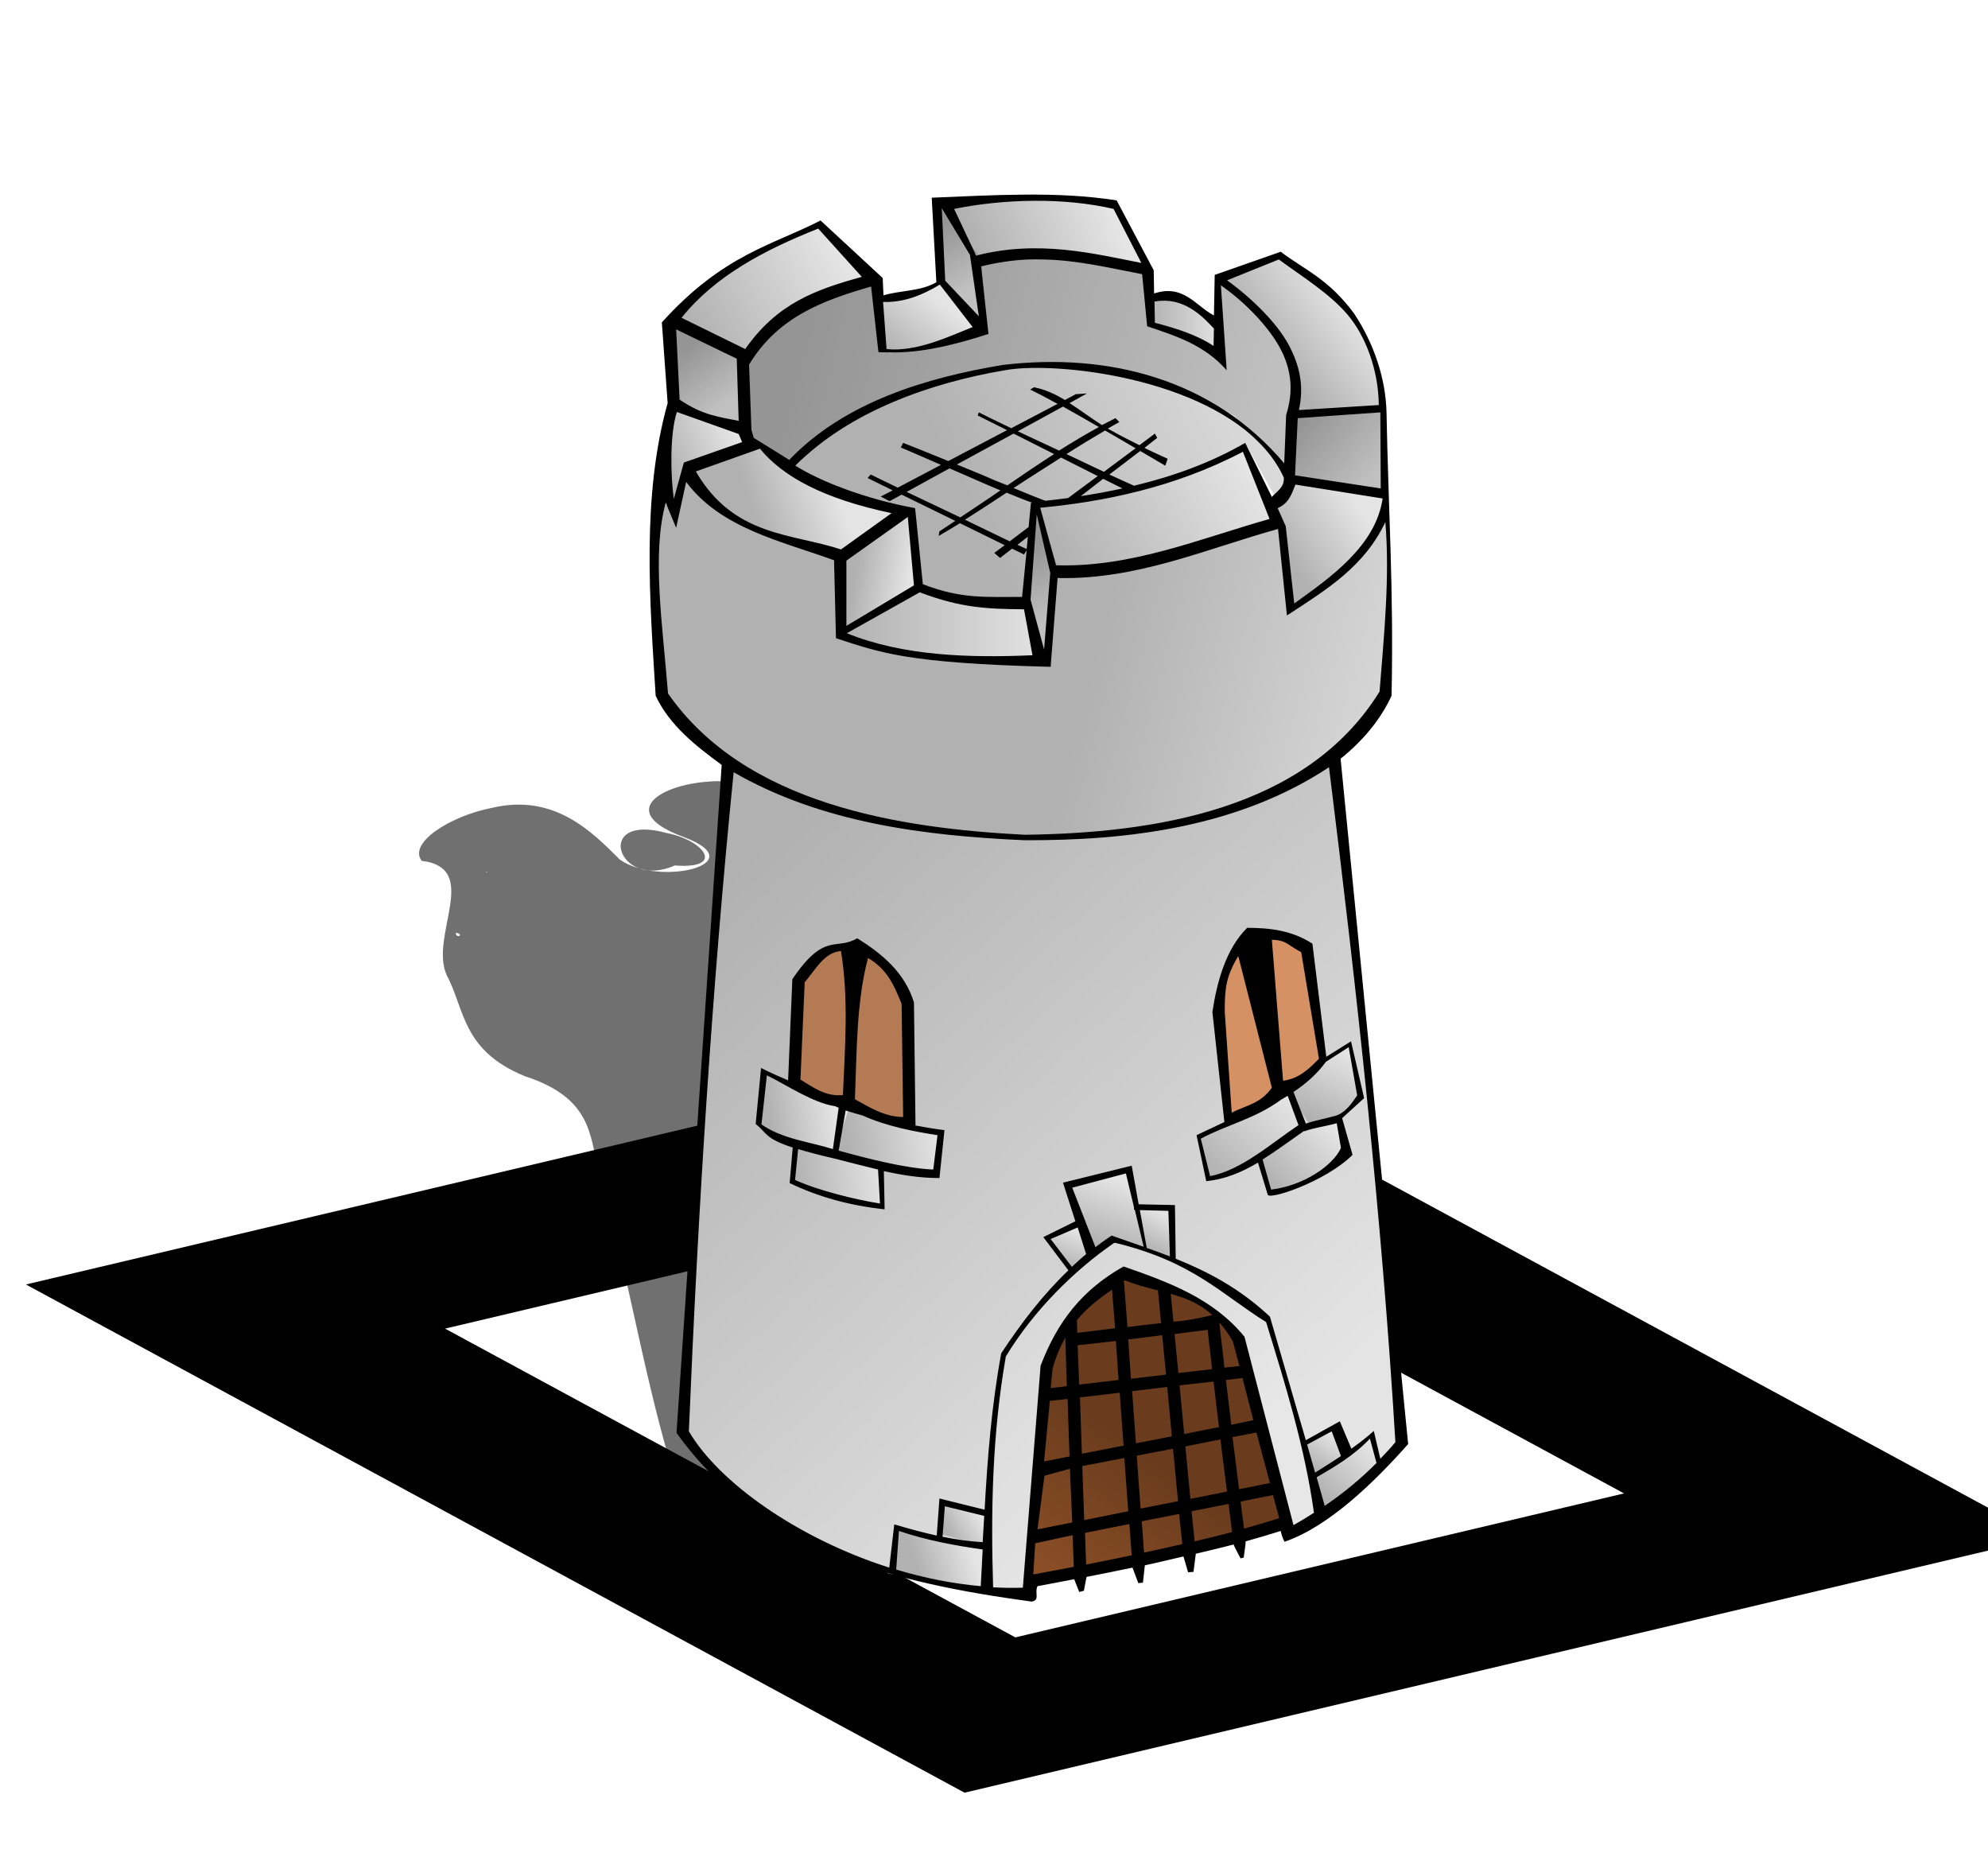 <?xml version="1.0" encoding="UTF-8" standalone="no"?>
<!-- Generator: Adobe Illustrator 14.0.0, SVG Export Plug-In . SVG Version: 6.00 Build 43363)  -->

<svg
   xmlns:dc="http://purl.org/dc/elements/1.1/"
   xmlns:cc="http://creativecommons.org/ns#"
   xmlns:rdf="http://www.w3.org/1999/02/22-rdf-syntax-ns#"
   xmlns:svg="http://www.w3.org/2000/svg"
   xmlns="http://www.w3.org/2000/svg"
   xmlns:xlink="http://www.w3.org/1999/xlink"
   xmlns:sodipodi="http://sodipodi.sourceforge.net/DTD/sodipodi-0.dtd"
   xmlns:inkscape="http://www.inkscape.org/namespaces/inkscape"
   version="1.1"
   id="Layer_1"
   x="0px"
   y="0px"
   width="611.306px"
   height="568.512px"
   viewBox="91.801 15.624 611.306 568.512"
   enable-background="new 91.801 15.624 611.306 568.512"
   xml:space="preserve"
   sodipodi:version="0.32"
   inkscape:version="0.47 r22583"
   sodipodi:docname="logo.svg"
   inkscape:output_extension="org.inkscape.output.svg.inkscape"><defs
   id="defs30"><inkscape:perspective
     sodipodi:type="inkscape:persp3d"
     inkscape:vp_x="0 : 284.25601 : 1"
     inkscape:vp_y="0 : 1000 : 0"
     inkscape:vp_z="611.30603 : 284.25601 : 1"
     inkscape:persp3d-origin="305.65302 : 189.50401 : 1"
     id="perspective34" /><filter
     id="filter3649"
     inkscape:collect="always"><feGaussianBlur
       id="feGaussianBlur3651"
       stdDeviation="1.253"
       inkscape:collect="always" /></filter><linearGradient
     gradientUnits="userSpaceOnUse"
     y2="83.243"
     x2="58.811"
     y1="84.454"
     x1="51.373"
     id="linearGradient3272"
     xlink:href="#linearGradient2338"
     inkscape:collect="always" /><linearGradient
     gradientUnits="userSpaceOnUse"
     y2="80.995"
     x2="50.249"
     y1="81.946"
     x1="45.059"
     id="linearGradient3270"
     xlink:href="#linearGradient2338"
     inkscape:collect="always" /><linearGradient
     gradientUnits="userSpaceOnUse"
     y2="85.362"
     x2="54.227"
     y1="86.227"
     x1="46.876"
     id="linearGradient3268"
     xlink:href="#linearGradient2338"
     inkscape:collect="always" /><linearGradient
     gradientUnits="userSpaceOnUse"
     y2="79.914"
     x2="87.005"
     y1="86.314"
     x1="80.951"
     id="linearGradient3266"
     xlink:href="#linearGradient2338"
     inkscape:collect="always" /><linearGradient
     gradientUnits="userSpaceOnUse"
     y2="76.281"
     x2="91.849"
     y1="81.557"
     x1="89.081"
     id="linearGradient3264"
     xlink:href="#linearGradient2338"
     inkscape:collect="always" /><linearGradient
     gradientUnits="userSpaceOnUse"
     y2="82.335"
     x2="90.638"
     y1="87.005"
     x1="85.795"
     id="linearGradient3262"
     xlink:href="#linearGradient2338"
     inkscape:collect="always" /><linearGradient
     gradientUnits="userSpaceOnUse"
     y2="89.341"
     x2="77.232"
     y1="92.108"
     x1="75.676"
     id="linearGradient3260"
     xlink:href="#linearGradient2338"
     inkscape:collect="always" /><linearGradient
     gradientUnits="userSpaceOnUse"
     y2="86.746"
     x2="73.946"
     y1="91.849"
     x1="72.173"
     id="linearGradient3258"
     xlink:href="#linearGradient2338"
     inkscape:collect="always" /><linearGradient
     gradientUnits="userSpaceOnUse"
     y2="90.811"
     x2="70.573"
     y1="93.751"
     x1="69.405"
     id="linearGradient3256"
     xlink:href="#linearGradient2338"
     inkscape:collect="always" /><linearGradient
     gradientUnits="userSpaceOnUse"
     y2="117.015"
     x2="61.492"
     y1="118.378"
     x1="57.078"
     id="linearGradient3254"
     xlink:href="#linearGradient2338"
     inkscape:collect="always" /><linearGradient
     gradientUnits="userSpaceOnUse"
     y2="113.73"
     x2="62.011"
     y1="115.2"
     x1="59.589"
     id="linearGradient3252"
     xlink:href="#linearGradient2338"
     inkscape:collect="always" /><linearGradient
     gradientUnits="userSpaceOnUse"
     y2="108.368"
     x2="93.924"
     y1="112.259"
     x1="89.946"
     id="linearGradient3250"
     xlink:href="#linearGradient2338"
     inkscape:collect="always" /><linearGradient
     gradientUnits="userSpaceOnUse"
     y2="107.33"
     x2="90.984"
     y1="110.011"
     x1="89.168"
     id="linearGradient3248"
     xlink:href="#linearGradient2338"
     inkscape:collect="always" /><linearGradient
     gradientUnits="userSpaceOnUse"
     y2="120.259"
     x2="66.835"
     y1="108.843"
     x1="75.243"
     id="linearGradient3218"
     xlink:href="#linearGradient2320"
     inkscape:collect="always" /><linearGradient
     gradientUnits="userSpaceOnUse"
     y2="26.605"
     x2="42.319"
     y1="29.173"
     x1="36.815"
     id="linearGradient2442"
     xlink:href="#linearGradient2338"
     inkscape:collect="always" /><linearGradient
     gradientUnits="userSpaceOnUse"
     y2="23.486"
     x2="41.586"
     y1="19.205"
     x1="38.405"
     id="linearGradient2440"
     xlink:href="#linearGradient2338"
     inkscape:collect="always" /><linearGradient
     gradientUnits="userSpaceOnUse"
     y2="10.949"
     x2="50.147"
     y1="17.431"
     x1="38.528"
     id="linearGradient2438"
     xlink:href="#linearGradient2338"
     inkscape:collect="always" /><linearGradient
     gradientUnits="userSpaceOnUse"
     y2="14.863"
     x2="58.097"
     y1="19.266"
     x1="54.55"
     id="linearGradient2436"
     xlink:href="#linearGradient2338"
     inkscape:collect="always" /><linearGradient
     gradientUnits="userSpaceOnUse"
     y2="14.313"
     x2="61.155"
     y1="9.42"
     x1="58.587"
     id="linearGradient2434"
     xlink:href="#linearGradient2338"
     inkscape:collect="always" /><linearGradient
     gradientUnits="userSpaceOnUse"
     y2="7.952"
     x2="72.408"
     y1="12.233"
     x1="62.011"
     id="linearGradient2432"
     xlink:href="#linearGradient2338"
     inkscape:collect="always" /><linearGradient
     gradientUnits="userSpaceOnUse"
     y2="16.636"
     x2="81.703"
     y1="16.636"
     x1="75.71"
     id="linearGradient2430"
     xlink:href="#linearGradient2338"
     inkscape:collect="always" /><linearGradient
     gradientUnits="userSpaceOnUse"
     y2="16.269"
     x2="92.344"
     y1="20.795"
     x1="86.596"
     id="linearGradient2428"
     xlink:href="#linearGradient2338"
     inkscape:collect="always" /><linearGradient
     gradientUnits="userSpaceOnUse"
     y2="29.785"
     x2="93.69"
     y1="25.137"
     x1="88.186"
     id="linearGradient2426"
     xlink:href="#linearGradient2338"
     inkscape:collect="always" /><linearGradient
     gradientUnits="userSpaceOnUse"
     y2="31.253"
     x2="92.1"
     y1="35.166"
     x1="86.229"
     id="linearGradient2424"
     xlink:href="#linearGradient2338"
     inkscape:collect="always" /><linearGradient
     gradientUnits="userSpaceOnUse"
     y2="28.623"
     x2="83.538"
     y1="37.001"
     x1="68.738"
     id="linearGradient2422"
     xlink:href="#linearGradient2338"
     inkscape:collect="always" /><linearGradient
     gradientUnits="userSpaceOnUse"
     y2="40.915"
     x2="68.249"
     y1="35.533"
     x1="65.803"
     id="linearGradient2420"
     xlink:href="#linearGradient2338"
     inkscape:collect="always" /><linearGradient
     gradientUnits="userSpaceOnUse"
     y2="41.588"
     x2="67.515"
     y1="41.588"
     x1="51.003"
     id="linearGradient2418"
     xlink:href="#linearGradient2338"
     inkscape:collect="always" /><linearGradient
     gradientUnits="userSpaceOnUse"
     y2="37.368"
     x2="56.385"
     y1="36.634"
     x1="52.104"
     id="linearGradient2416"
     xlink:href="#linearGradient2338"
     inkscape:collect="always" /><linearGradient
     gradientUnits="userSpaceOnUse"
     y2="31.375"
     x2="50.636"
     y1="33.699"
     x1="44.154"
     id="linearGradient2414"
     xlink:href="#linearGradient2338"
     inkscape:collect="always" /><linearGradient
     gradientUnits="userSpaceOnUse"
     y2="24.587"
     x2="86.351"
     y1="14.924"
     x1="48.68"
     id="linearGradient2412"
     xlink:href="#linearGradient2338"
     inkscape:collect="always" /><linearGradient
     gradientUnits="userSpaceOnUse"
     y2="20.489"
     x2="88.231"
     y1="33.127"
     x1="61.445"
     id="linearGradient2410"
     xlink:href="#linearGradient2338"
     inkscape:collect="always" /><linearGradient
     gradientUnits="userSpaceOnUse"
     y2="54.396"
     x2="101.848"
     y1="46.03"
     x1="70.884"
     id="linearGradient2374"
     xlink:href="#linearGradient2338"
     inkscape:collect="always" /><linearGradient
     gradientUnits="userSpaceOnUse"
     y2="105.067"
     x2="87.941"
     y1="58.344"
     x1="45.499"
     id="linearGradient2369"
     xlink:href="#linearGradient2338"
     inkscape:collect="always" /><linearGradient
     id="linearGradient2338"><stop
       style="stop-color: rgb(177, 177, 177); stop-opacity: 1;"
       offset="0"
       id="stop2340" /><stop
       style="stop-color: rgb(228, 228, 228); stop-opacity: 1;"
       offset="1"
       id="stop2342" /></linearGradient><linearGradient
     id="linearGradient2320"><stop
       style="stop-color: rgb(106, 60, 29); stop-opacity: 1;"
       offset="0"
       id="stop2322" /><stop
       style="stop-color: rgb(143, 81, 39); stop-opacity: 1;"
       offset="1"
       id="stop2324" /></linearGradient><inkscape:perspective
     id="perspective2908"
     inkscape:persp3d-origin="64 : 42.666667 : 1"
     inkscape:vp_z="128 : 64 : 1"
     inkscape:vp_y="0 : 1000 : 0"
     inkscape:vp_x="0 : 64 : 1"
     sodipodi:type="inkscape:persp3d" /></defs><sodipodi:namedview
   inkscape:window-height="700"
   inkscape:window-width="1191"
   inkscape:pageshadow="2"
   inkscape:pageopacity="0.0"
   guidetolerance="10.0"
   gridtolerance="10.0"
   objecttolerance="10.0"
   borderopacity="1.0"
   bordercolor="#666666"
   pagecolor="#ffffff"
   id="base"
   showgrid="false"
   inkscape:zoom="0.57462871"
   inkscape:cx="34.870615"
   inkscape:cy="242.09172"
   inkscape:window-x="-8"
   inkscape:window-y="0"
   inkscape:current-layer="g3"
   inkscape:window-maximized="0" />
<g
   id="g3">
	
	
<g
   id="g3000"
   transform="matrix(0.964,-0.228,-0.061,1.042,-101.99,121.349)"
   inkscape:export-filename="E:\My Dropbox\Uni\2010WS\Android Praktikum\Pics\g2952.png"
   inkscape:export-xdpi="49.27"
   inkscape:export-ydpi="49.27"><rect
     transform="matrix(1,0,0.82,0.572,0,0)"
     y="610.718"
     x="-202.539"
     height="307.037"
     width="269.113"
     id="rect3177"
     style="fill:#ffffff;fill-opacity:1;stroke:#000000;stroke-width:74.953;stroke-miterlimit:4;stroke-opacity:1;stroke-dasharray:none" /><g
     style="fill:#000000;fill-opacity:1"
     transform="matrix(0.372,0,0.348,0.243,329.358,380.414)"
     id="g21">
		<path
   style="fill:#000000;fill-opacity:1"
   id="path23"
   d="m 552.777,147.57 c -14.147,0 -25.622,11.652 -25.622,26.02 l 0,101.68 c 0,14.372 11.475,26.019 25.622,26.019 14.147,0 25.61,-11.646 25.61,-26.019 l 0,-101.68 c 0.001,-14.368 -11.462,-26.02 -25.61,-26.02 z m -309.011,0 c -14.155,0 -25.618,11.652 -25.618,26.02 l 0,101.68 c 0,14.372 11.462,26.019 25.618,26.019 14.153,0 25.623,-11.646 25.623,-26.019 l 0,-101.68 c -0.008,-14.368 -11.475,-26.02 -25.623,-26.02 z" />
		<path
   style="fill:#000000;fill-opacity:1"
   id="path25"
   d="m 284.799,148.364 0,185.768 c 0,11.035 8.948,19.98 19.983,19.98 l 22.815,0 0,56.567 c 0,14.37 11.47,26.016 25.623,26.016 14.148,0 25.623,-11.646 25.623,-26.016 l 0,-56.567 39.878,0 0,56.567 c 0,14.37 11.463,26.016 25.61,26.016 14.147,0 25.622,-11.646 25.622,-26.016 l 0,-56.567 22.828,0 c 11.022,0 19.971,-8.953 19.971,-19.98 l 0,-185.768 -227.953,0 0,0 z" />
		<path
   style="fill:#000000;fill-opacity:1"
   id="path27"
   d="m 452.302,52.105 21.057,-30.572 c 1.245,-1.819 0.939,-4.199 -0.695,-5.329 -1.637,-1.123 -3.968,-0.568 -5.225,1.251 l -21.875,31.75 c -14.404,-5.682 -30.418,-8.844 -47.293,-8.844 -16.87,0 -32.893,3.162 -47.297,8.844 l -21.875,-31.75 c -1.257,-1.819 -3.589,-2.375 -5.225,-1.251 -1.636,1.124 -1.946,3.509 -0.696,5.329 l 21.057,30.572 c -33.464,15.57 -56.951,45.166 -59.941,79.706 l 227.956,0 C 509.259,97.271 485.772,67.676 452.302,52.105 z M 350.187,100.28 c -6.965,0 -12.617,-5.646 -12.617,-12.616 0,-6.958 5.647,-12.61 12.617,-12.61 6.97,0 12.603,5.652 12.603,12.61 0,6.965 -5.64,12.616 -12.603,12.616 z m 97.744,0 c -6.97,0 -12.609,-5.646 -12.609,-12.616 0,-6.958 5.64,-12.61 12.609,-12.61 6.971,0 12.61,5.652 12.61,12.61 0,6.965 -5.64,12.616 -12.61,12.616 z" />
	</g></g><g
   id="g2952"
   transform="matrix(3.799,0,0,3.799,157.487,49.935)"
   inkscape:export-xdpi="49.27"
   inkscape:export-ydpi="49.27"><g
     inkscape:label="colors"
     id="layer2"><path
       inkscape:transform-center-y="8.1805851"
       inkscape:transform-center-x="-35.870846"
       sodipodi:nodetypes="cccccccccccccccccccccccccccccccc"
       id="path3528"
       d="m 43.691,54.489 c -5.31,-1.262 -12.496,1.726 -5.632,4.226 5.759,2.17 -2.021,4.055 -5.179,1.823 -2.21,-2.199 -5.271,-5.397 -10.386,-4.179 -3.348,0.661 -6.761,2.83 -5.651,4.28 4.846,0.591 0.594,6.045 2.023,9.256 1.477,2.735 1.207,6.084 6.331,8.176 5.448,1.767 5.204,4.822 5.937,7.388 2.21,7.703 3.509,15.964 5.75,23.657 1.83,2.668 9.358,6.088 13.657,7.418 5.798,1.426 11.841,-0.005 17.666,0.019 5.303,-0.669 9.558,-3.792 14.943,-4.382 11.822,-1.517 12.632,-4.092 6.38,-14.46 -4.793,-7.594 -6.58,-10.684 -11.65,-18.261 3.735,-1.813 3.404,-5.298 0.626,-8.162 -6.061,-6.041 -3.684,-6.55 -4.901,-9.1 -2.151,-2.44 -7.315,-5.495 -12.235,-4.732 -3.282,0.499 2.87,2.493 -1.423,1.07 -1.855,0.119 1.748,2.88 -1.947,1.206 -4.341,-2.189 -9.909,-2.62 -14.866,-2.727 3,0.732 11.303,0.976 6.837,-1.646 -1.984,-0.706 -4.24,-0.873 -6.281,-0.871 z m -7.012,3.902 c -5.999,-1.676 -4.005,4.689 0.645,2.624 4.151,0.317 2.392,-2.041 -0.645,-2.624 z m -11.165,1.221 -0.211,0.09 0.211,-0.09 z m -3.416,1.908 c 0.246,0.032 -0.212,0.08 0,0 z m -2.482,4.934 c 0.763,0.174 -0.055,0.515 0,0 z"
       style="fill:#000000;fill-opacity:0.562;fill-rule:evenodd;stroke:none;filter:url(#filter3649)" /><path
       id="path2367"
       d="m 41.83,52.901 -3.914,53.817 0.856,1.712 5.871,5.137 10.029,4.77 11.497,2.079 0.367,-7.583 0.734,-11.008 3.18,-5.382 3.18,-2.324 4.648,1.223 4.036,2.935 1.468,2.202 1.712,8.684 1.712,6.238 9.173,-7.339 -2.324,-25.196 -3.425,-30.578 -4.77,2.691 -7.216,2.691 -8.929,0.978 -8.317,-0.245 -10.519,-1.712 -9.051,-3.792 z"
       style="fill:url(#linearGradient2369);fill-rule:evenodd;stroke:none" /><path
       id="path2372"
       d="m 35.837,30.763 0.122,16.023 3.669,4.648 5.626,3.425 10.274,3.058 10.519,1.101 12.109,-1.101 10.519,-4.159 6.605,-6.482 -0.245,-15.9 -1.101,2.935 -3.669,3.792 -3.058,2.324 -0.734,-6.972 -11.375,3.18 -6.972,0.489 L 67.515,44.584 60.666,44.34 54.55,43.484 50.759,42.138 50.636,35.9 45.377,34.433 41.096,32.353 38.161,28.806 37.305,32.72 35.837,30.763 z"
       style="fill:url(#linearGradient2374);fill-rule:evenodd;stroke:none" /><path
       id="path2376"
       d="m 37.305,23.914 5.749,1.712 0,1.835 -4.77,1.101 -0.978,4.403 -1.101,-2.813 0.489,-4.403 0.612,-1.835 z"
       style="fill:url(#linearGradient2442);fill-rule:evenodd;stroke:none" /><path
       id="path2378"
       d="m 37.549,23.547 -0.612,-6.482 5.993,2.324 0.367,6.36 -5.749,-2.202 z"
       style="fill:url(#linearGradient2440);fill-rule:evenodd;stroke:none" /><path
       id="path2380"
       d="m 37.06,16.698 2.569,-2.446 3.425,-2.202 3.18,-1.712 2.935,-1.345 4.036,4.77 -4.403,1.468 -3.425,2.202 -2.324,2.324 -5.993,-3.058 z"
       style="fill:url(#linearGradient2438);fill-rule:evenodd;stroke:none" /><path
       id="path2382"
       d="m 53.694,15.108 2.446,-0.489 2.691,-0.734 3.669,3.792 -2.691,0.489 -1.59,0.734 -2.079,0.367 -2.079,0 -0.367,-4.159 z"
       style="fill:url(#linearGradient2436);fill-rule:evenodd;stroke:none" /><path
       id="path2384"
       d="m 58.954,14.007 -0.367,-6.849 3.547,4.77 0.367,5.626 -3.547,-3.547 z"
       style="fill:url(#linearGradient2434);fill-rule:evenodd;stroke:none" /><path
       id="path2386"
       d="m 59.565,7.28 4.036,-0.245 4.159,-0.122 5.504,0.734 2.691,5.259 -6.482,-1.345 -3.792,0 -3.669,0.367 -3.18,-4.403 0.734,-0.245 z"
       style="fill:url(#linearGradient2432);fill-rule:evenodd;stroke:none" /><path
       id="path2388"
       d="m 75.71,13.273 0.122,4.159 1.468,0.245 4.403,2.324 -0.122,-2.813 -1.835,-1.101 -2.079,-1.223 -1.712,0.122 -0.245,-1.712 z"
       style="fill:url(#linearGradient2430);fill-rule:evenodd;stroke:none" /><path
       id="path2390"
       d="m 81.459,13.395 4.648,-1.835 4.036,2.691 2.202,2.324 1.59,3.302 0.734,3.914 -7.583,0.856 0.367,-2.202 -0.489,-3.18 -2.202,-2.935 -3.302,-2.935 z"
       style="fill:url(#linearGradient2428);fill-rule:evenodd;stroke:none" /><path
       id="path2392"
       d="m 87.085,24.648 -0.367,5.259 7.95,1.101 -0.122,-7.094 -7.461,0.734 z"
       style="fill:url(#linearGradient2426);fill-rule:evenodd;stroke:none" /><path
       sodipodi:nodetypes="ccccccccc"
       id="path2394"
       d="m 86.963,29.907 -1.345,2.202 0.978,1.468 0.489,6.849 1.835,-1.468 3.914,-2.813 1.835,-2.935 0.211,-2.324 -7.916,-0.978 z"
       style="fill:url(#linearGradient2424);fill-rule:evenodd;stroke:none" /><path
       id="path2396"
       d="m 83.416,27.094 c 0.489,1.101 3.18,6.238 3.18,6.238 l -4.525,1.468 -9.296,2.079 -4.892,0.122 -1.468,-5.382 4.036,0 5.015,-1.345 3.547,-0.978 3.792,-1.59 0.612,-0.612 z"
       style="fill:url(#linearGradient2422);fill-rule:evenodd;stroke:none" /><path
       id="path2398"
       d="m 68.249,36.634 -0.856,7.828 -1.59,-5.015 0.612,-7.706 1.835,4.892 z"
       style="fill:url(#linearGradient2420);fill-rule:evenodd;stroke:none" /><path
       id="path2400"
       d="m 65.681,39.937 -3.669,-0.245 -4.159,-0.856 -0.612,-0.245 -6.238,3.547 0.856,0.856 3.302,0.612 6.849,0.856 5.504,0.122 -1.835,-4.648 z"
       style="fill:url(#linearGradient2418);fill-rule:evenodd;stroke:none" /><path
       id="path2402"
       d="m 56.63,32.353 0.489,6.482 -6.116,3.547 -0.122,-4.036 0,-2.446 5.749,-3.547 z"
       style="fill:url(#linearGradient2416);fill-rule:evenodd;stroke:none" /><path
       id="path2404"
       d="m 56.385,32.72 -4.77,-1.468 -3.914,-1.712 -3.669,-2.813 -5.871,1.712 0.978,1.957 2.446,2.079 4.525,2.202 4.892,1.345 5.382,-3.302 z"
       style="fill:url(#linearGradient2414);fill-rule:evenodd;stroke:none" /><path
       id="path2406"
       d="m 47.089,28.439 3.302,-2.935 5.993,-2.813 5.626,-1.712 4.525,-0.612 5.504,0.489 4.403,0.734 6.238,3.058 4.281,4.525 -0.856,2.569 1.101,-3.792 0,-3.792 0.489,-2.446 -1.957,-4.403 -4.281,-3.914 0.122,3.425 0.245,2.935 -4.036,-2.079 -1.957,-0.245 0.122,-4.525 -5.993,-1.101 -3.425,-0.245 -4.525,0.245 0.612,6.238 -3.669,0.856 -4.159,0.612 -0.856,-0.122 -0.489,-5.626 -4.525,1.345 -4.159,2.813 -2.324,2.446 0.856,6.116 1.223,0.612 2.569,1.345 z"
       style="fill:url(#linearGradient2412);fill-rule:evenodd;stroke:none" /><path
       sodipodi:nodetypes="ccccccccccccccccccccc"
       id="path2408"
       d="m 47.089,28.684 2.324,-2.324 6.849,-3.806 8.675,-2.064 6.369,0.122 8.195,2.446 3.425,1.835 4.159,4.036 -0.734,3.058 -2.691,-4.892 -4.036,2.079 -5.137,1.59 -4.036,0.856 -4.159,0 -0.489,8.317 -3.792,-0.122 -4.77,-1.223 -0.734,-5.871 -3.425,-1.101 -4.77,-1.835 -1.223,-1.101 z"
       style="fill:url(#linearGradient2410);fill-rule:evenodd;stroke:none" /><path
       style="fill:#000000;fill-opacity:0.157;fill-rule:evenodd;stroke:none"
       d="m 37.549,23.547 -0.612,-6.482 5.993,2.324 0.367,6.36 -5.749,-2.202 z"
       id="path2444" /><path
       style="fill:#000000;fill-opacity:0.157;fill-rule:evenodd;stroke:none"
       d="m 58.954,14.007 -0.367,-6.849 3.547,4.77 0.367,5.626 -3.547,-3.547 z"
       id="path2446" /><path
       style="fill:#000000;fill-opacity:0.157;fill-rule:evenodd;stroke:none"
       d="m 87.085,24.648 -0.367,5.259 7.95,1.101 -0.122,-7.094 -7.461,0.734 z"
       id="path2448" /><path
       style="fill:#000000;fill-opacity:0.157;fill-rule:evenodd;stroke:none"
       d="m 68.249,36.634 -0.856,7.828 -1.59,-5.015 0.612,-7.706 1.835,4.892 z"
       id="path2450" /><path
       sodipodi:nodetypes="cccccccccccccccccccccccccccccccccc"
       style="fill:#000000;fill-opacity:0.157;fill-rule:evenodd;stroke:none"
       d="m 47.089,28.439 3.302,-2.935 5.993,-2.813 5.626,-1.712 4.525,-0.612 5.504,0.489 4.403,0.734 6.149,3.235 4.369,4.349 -0.856,2.569 1.101,-3.792 0,-3.792 0.489,-2.446 -1.957,-4.403 -4.281,-3.914 0.122,3.425 0.245,2.935 -4.036,-2.079 -1.957,-0.245 0.122,-4.525 -5.993,-1.101 -3.425,-0.245 -4.525,0.245 0.612,6.238 -3.669,0.856 -4.159,0.612 -0.856,-0.122 -0.489,-5.626 -4.525,1.345 -4.159,2.813 -2.324,2.446 0.856,6.116 1.223,0.612 2.569,1.345 z"
       id="path3029" /><path
       sodipodi:nodetypes="ccccccccccc"
       id="path3031"
       d="m 65.989,118.746 0.778,-9.859 0.692,-7.005 1.643,-3.546 4.065,-4.238 4.411,1.124 c 1.95,0.941 3.393,1.313 5.276,3.978 l 4.065,15.049 -6.141,1.643 -6.4,1.47 -8.389,1.384 z"
       style="fill:url(#linearGradient3218);fill-rule:evenodd;stroke:none" /><path
       sodipodi:nodetypes="cccccccccccccccccccc"
       id="path3220"
       d="m 62.53,119.697 0.259,-8.649 1.038,-10.119 1.124,-1.73 2.854,-3.632 4.93,-4.324 2.941,0.865 4.757,2.162 5.103,3.459 1.211,4.757 3.114,11.157 -2.595,1.47 -4.238,-15.568 c -1.233,-1.677 -2.183,-2.821 -5.016,-4.151 l -4.238,-1.211 c -1.51,1.277 -4.01,3.079 -4.67,3.719 L 67.2,102.746 l -1.038,12.714 -0.173,5.103 -3.459,-0.865 z"
       style="fill:#ffffff;fill-opacity:0.125;fill-rule:evenodd;stroke:none" /><path
       sodipodi:nodetypes="cccscc"
       id="path3222"
       d="m 62.443,119.438 -2.941,-0.259 -4.584,-0.951 c 0,0 -0.009,-3.727 0.346,-3.632 1.654,0.443 7.438,1.643 7.438,1.643 l -0.259,3.2 z"
       style="fill:url(#linearGradient3254);fill-rule:evenodd;stroke:none" /><path
       id="path3224"
       d="m 58.724,115.114 0.173,-2.681 3.719,1.211 -0.173,2.422 -3.719,-0.951 z"
       style="fill:url(#linearGradient3252);fill-rule:evenodd;stroke:none" /><path
       id="path3226"
       d="m 88.822,110.53 1.989,-1.124 2.941,-2.249 0.778,2.508 -5.016,3.546 -0.692,-2.681 z"
       style="fill:url(#linearGradient3250);fill-rule:evenodd;stroke:none" /><path
       id="path3228"
       d="m 92.022,108.714 -1.124,-2.422 -2.768,1.643 0.865,2.508 3.027,-1.73 z"
       style="fill:url(#linearGradient3248);fill-rule:evenodd;stroke:none" /><path
       id="path3230"
       d="m 86.919,79.395 -4.497,2.508 -2.854,1.038 0.951,3.373 1.557,-0.259 3.373,-1.903 2.941,-1.989 -1.47,-2.768 z"
       style="fill:url(#linearGradient3266);fill-rule:evenodd;stroke:none" /><path
       id="path3232"
       d="m 86.832,79.049 3.2,-2.422 2.076,-1.211 0.865,4.238 -1.816,1.903 -2.335,0.605 -1.989,-3.114 z"
       style="fill:url(#linearGradient3264);fill-rule:evenodd;stroke:none" /><path
       id="path3234"
       d="m 88.562,82.076 -3.892,2.595 0.605,2.854 2.076,-0.432 3.719,-1.73 0.692,-0.865 -0.692,-3.027 -2.508,0.605 z"
       style="fill:url(#linearGradient3262);fill-rule:evenodd;stroke:none" /><path
       id="path3236"
       d="m 77.838,92.8 -0.259,-4.151 -2.854,0.086 0.605,3.286 L 77.838,92.8 z"
       style="fill:url(#linearGradient3260);fill-rule:evenodd;stroke:none" /><path
       id="path3238"
       d="m 71.092,92.454 -2.076,-5.622 5.103,-1.038 1.211,6.4 -2.422,-1.038 -1.47,1.384 -0.778,-0.605"
       style="fill:url(#linearGradient3258);fill-rule:evenodd;stroke:none" /><path
       id="path3240"
       d="m 70.054,89.946 -2.595,1.211 1.989,2.595 1.903,-1.297 -1.297,-2.508 z"
       style="fill:url(#linearGradient3256);fill-rule:evenodd;stroke:none" /><path
       id="path3242"
       d="m 58.811,82.768 -5.622,-1.557 -2.162,-0.778 -0.865,3.719 3.286,0.951 c 0,0 2.335,0.692 2.681,0.692 0.346,0 2.508,0.259 2.508,0.259 l 0.173,-3.286 z"
       style="fill:url(#linearGradient3272);fill-rule:evenodd;stroke:none" /><path
       id="path3244"
       d="m 51.546,80.259 c -0.346,0 -3.373,-0.778 -3.373,-0.778 l -1.903,-1.038 -1.989,-0.778 -0.173,4.151 2.076,1.73 4.065,0.778 1.297,-4.065 z"
       style="fill:url(#linearGradient3270);fill-rule:evenodd;stroke:none" /><path
       id="path3246"
       d="m 47.135,83.719 -0.259,2.854 3.114,1.297 4.238,0.865 -0.086,-3.373 -3.114,-1.038 -3.892,-0.605 z"
       style="fill:url(#linearGradient3268);fill-rule:evenodd;stroke:none" /><path
       id="path3458"
       d="m 90.02,76.385 -2.079,2.324 -0.856,0.122 -1.835,1.101 -3.18,1.59 -0.978,-8.562 0.734,-2.813 2.079,-3.792 4.036,0.856 0.856,1.101 1.223,8.072 z"
       style="fill:#d59163;fill-opacity:1;fill-rule:evenodd;stroke:none" /><path
       id="path3460"
       d="m 56.63,81.889 -4.892,-1.468 -1.712,-0.489 -3.058,-1.59 0.367,-7.95 1.957,-1.957 1.101,-0.856 1.712,0 2.935,1.835 1.345,3.425 0.245,9.051 z"
       style="fill:#d59163;fill-opacity:1;fill-rule:evenodd;stroke:none" /><path
       style="fill:#000000;fill-opacity:0.157;fill-rule:evenodd;stroke:none"
       d="m 56.63,81.889 -4.892,-1.468 -1.712,-0.489 -3.058,-1.59 0.367,-7.95 1.957,-1.957 1.101,-0.856 1.712,0 2.935,1.835 1.345,3.425 0.245,9.051 z"
       id="path3462" /></g><g
     id="layer1"
     inkscape:label="outline"><path
       id="path2312"
       d="m 65.625,6.719 c -2.499,0.017 -5.006,0.148 -7.5,0.25 L 58.5,13.812 c -1.245,0.743 -2.9,0.643 -4.281,1.062 L 54.156,13.469 49.125,8.812 c -3.819,1.98 -7.869,2.727 -12.844,8.25 L 36.75,23.594 c -2.112,7.534 -1.451,15.946 -0.969,23.688 1.132,2.402 3.242,4.05 5.344,5.594 l -3.656,54.062 c 6.86,9.575 17.656,12.146 28.75,13.656 0.704,-0.129 0.203,-0.698 0.469,-1.25 0.967,-0.173 1.97,-0.375 2.969,-0.562 l 0.406,1.031 0.375,-0.094 0.219,-1.125 c 1.232,-0.236 2.472,-0.492 3.719,-0.75 l 0.469,1.25 0.375,-0.031 0.156,-1.406 c 1.054,-0.224 2.084,-0.478 3.125,-0.719 l 0.375,1.281 0.438,-0.031 0.188,-1.469 c 1.032,-0.246 2.065,-0.486 3.062,-0.75 0.016,0.126 0.562,1.125 0.562,1.125 l 0.25,-0.062 c 0,0 0.176,-1.158 0.156,-1.312 0.976,-0.268 1.924,-0.558 2.844,-0.844 0.017,0.127 0.153,0.642 0.312,0.875 3.653,-1.263 7.338,-4.914 10,-7.906 L 91.219,52.375 c 1.789,-1.439 3.22,-3.134 4.125,-5.094 0.189,-8.62 -0.271,-15.292 -0.406,-22.938 -0.07,-2.709 -0.988,-5.522 -2.625,-8 -2.091,-2.831 -4.008,-3.53 -5.938,-5 l -5.344,1.875 L 80.969,16.5 C 79.468,15.714 78.519,13.941 76.125,14.719 l -0.031,-1.875 -3,-5.656 C 70.614,6.799 68.124,6.702 65.625,6.719 z m 0.781,0.5 c 2.185,-0.015 4.356,0.178 6.438,0.656 l 2.25,4.375 c -3.877,-0.762 -8.359,-1.891 -13.375,-0.594 L 59.938,7.875 c 2.085,-0.417 4.284,-0.641 6.469,-0.656 z m -7.469,0.594 2.281,3.781 0.719,4.969 -2.719,-2.875 -0.281,-5.875 z m -10,1.656 3.531,3.906 c -3.748,1.04 -6.85,2.139 -9.438,5.844 L 37.875,16.688 c 2.71,-3.385 6.703,-5.487 11.062,-7.219 z m 17.031,2.5 c 0.404,-0.016 0.796,-0.007 1.188,0 2.805,0.053 5.336,0.688 8,1.188 L 75.562,17.375 c 2.3,0.776 4.623,1.491 6.438,3.562 l -0.469,-6.875 c 2.118,1.479 3.919,3.465 4.781,5.062 0.929,1.721 1.118,3.483 0.5,5.438 l -0.156,3.906 C 80.885,21.646 72.454,19.495 63.906,20.5 c -6.217,1.03 -12.832,3.007 -17.312,7.688 l -2.875,-1.781 -0.188,-0.656 -0.188,-5.281 c 2.302,-3.787 5.826,-5.15 9.875,-6.312 l 0.594,5.312 C 55.692,19.53 57.761,19.59 62.719,18 L 62.125,12.531 c 1.352,-0.338 2.631,-0.514 3.844,-0.562 z m 20.25,0 c 1.944,1.42 4.151,2.782 5.594,4.5 1.416,1.687 2.469,4.4 2.5,7.281 l -6.469,0.406 c 0.433,-1.926 0.081,-3.6 -0.844,-5.312 -0.922,-1.708 -2.917,-3.712 -4.969,-5.188 l 4.188,-1.688 z M 58.781,14 61.438,17.438 c -1.926,0.768 -4.54,2.033 -6.969,1.781 L 54.188,15.406 C 55.853,15.465 57.363,14.863 58.781,14 z m 17.906,1.312 c 2.126,-0.123 3.529,1.456 4.281,2.25 l -0.031,1.406 c -1.343,-0.904 -3.131,-1.46 -4.75,-1.875 L 76.156,15.375 c 0.184,-0.034 0.357,-0.052 0.531,-0.062 z M 37.438,17.625 42.344,20 42.5,25.031 C 41.014,24.727 39.598,24.598 37.719,23.312 L 37.438,17.625 z M 66.125,20.75 c 5.809,-0.13 17.369,2.029 20.5,8.875 0.048,0.783 -0.504,1.058 -0.969,1.562 L 83.5,26.812 c -2.849,1.645 -5.881,2.719 -9,3.469 -0.013,-0.006 -1.423,-0.637 -2,-0.906 L 75,27.469 c 0.645,0.38 2.031,1.188 2.031,1.188 l 0.188,-0.562 c 0,0 -0.773,-0.34 -1.875,-0.875 L 76.375,26.406 76.188,26.062 74.938,27 C 74.17,26.62 73.306,26.185 72.375,25.656 72.686,25.477 73.007,25.293 73.312,25.125 L 73,24.812 c -0.364,0.183 -0.733,0.368 -1.094,0.562 -0.909,-0.583 -1.758,-1.217 -2.625,-1.781 l 1.406,-0.781 -0.906,0.062 -0.875,0.469 c -0.766,-0.464 -1.574,-0.85 -2.5,-1.031 L 66.094,22.5 c 0.754,0.361 1.483,0.758 2.219,1.156 l -3.75,1.969 c -1.186,-0.567 -2.187,-1.052 -2.625,-1.281 l -0.094,0.25 c 0.361,0.189 1.515,0.751 2.375,1.188 l -4.75,2.5 C 57.756,27.584 56.291,26.992 55.812,26.812 l -0.188,0.375 c 0.288,0.108 2.103,0.911 3.25,1.406 l -3.5,1.844 -2.188,-1.062 -0.25,0.281 2.031,1 -0.969,0.5 0.719,0.375 L 55.688,31 l 4.344,2.125 c -0.423,0.281 -0.864,0.579 -1.281,0.844 l -0.062,0.375 c 0.564,-0.328 1.135,-0.669 1.719,-1.031 l 3.625,1.781 -0.844,0.625 0.469,0.406 0.969,-0.75 0.969,0.469 L 65.812,35.5 65.438,39.281 C 62.532,39.264 60.585,39.478 57.406,38.25 l -0.625,-6.156 c -4.03,-0.735 -7.746,-2.196 -9.688,-3.438 4.372,-4.411 10.971,-6.706 16.938,-7.719 0.554,-0.106 1.264,-0.169 2.094,-0.188 z m 2.625,3.125 c 0.975,0.537 1.941,1.104 2.906,1.656 -1.09,0.597 -2.163,1.234 -3.219,1.906 -1.154,-0.543 -2.313,-1.072 -3.344,-1.562 l 3.656,-2 z m -31.25,0.438 5,1.781 0.281,0.656 -4.719,1.656 -0.812,2.938 C 36.988,29.582 36.907,26.081 37.5,24.312 z M 94.438,24.344 94.469,30.5 87.531,29.438 87.75,24.812 94.438,24.344 z M 72.156,25.812 c 1.266,0.728 1.581,0.916 2.469,1.438 l -2.562,1.906 c -1.028,-0.48 -1.451,-0.695 -3.031,-1.438 1.059,-0.677 2.103,-1.312 3.125,-1.906 z m -7.406,0.25 c 1.295,0.656 1.767,0.894 3.281,1.656 C 66.744,28.549 65.489,29.392 64.25,30.25 63.776,30.05 63.494,29.963 62.938,29.719 61.961,29.289 61.076,28.941 60.156,28.562 l 4.594,-2.5 z M 44.219,27.281 C 46.075,29.536 49.331,31.334 54.875,32.5 l -4.094,2.938 c -3.996,-1.323 -8.668,-1.013 -11.75,-6.312 l 5.188,-1.844 z m 39.094,0.25 2.156,5.438 c -5.75,1.633 -11.196,3.935 -17.281,3.75 L 66.906,32.062 C 71.877,31.603 77.752,30.456 83.312,27.531 z M 68.594,28 c 1.339,0.674 2.111,1.069 2.969,1.5 l -2.406,1.781 C 68.543,31.368 67.929,31.426 67.312,31.5 66.873,31.338 66.027,30.998 64.75,30.469 66.027,29.625 67.321,28.819 68.594,28 z m -9.031,0.875 c 1.22,0.529 1.768,0.765 3.156,1.375 0.372,0.164 0.646,0.271 0.969,0.406 -1.099,0.763 -2.188,1.476 -3.25,2.188 L 56.094,30.781 59.562,28.875 z M 72,29.719 c 0.389,0.196 1.44,0.72 1.562,0.781 -1.116,0.244 -2.241,0.448 -3.375,0.625 L 72,29.719 z m -33.75,0.25 c 2.796,3.779 7.769,4.809 11.969,6.344 L 50.375,42.625 c 3.593,1.147 5.583,2.015 17.375,2.312 L 68.312,37.75 c 6.456,0.152 12.077,-2.377 17.844,-3.969 l 0.719,7 c 3.291,-2.135 6.275,-3.983 7.969,-7.562 C 95.211,37.701 94.74,42.3 94.375,46.938 88.415,56.579 75.993,58.396 65.656,58.531 55.553,58.01 43.052,56.099 36.781,47.094 36.334,41.477 35.453,35.792 36.594,31.656 L 37.438,33.688 38.25,29.969 z m 49.312,0.219 7.062,1.125 c -0.569,3.846 -4.211,6.383 -7.156,8.5 l -0.688,-6.25 -0.656,-1.469 c 0.887,-0.385 1.117,-1.078 1.438,-1.906 z m -23.375,0.656 c 0.984,0.399 1.604,0.653 2.094,0.812 -0.041,0.005 -0.084,-0.004 -0.125,0 l -0.188,1.969 -1.531,1.156 -3.625,-1.75 c 1.101,-0.691 2.236,-1.437 3.375,-2.188 z m 2.438,1.75 1.094,4.75 -0.5,6.188 L 66.125,39.5 l 0.5,-6.906 z m -10.438,0.219 0.5,5.531 -5.469,3.281 0,-5.281 4.969,-3.531 z m 9.719,1.594 -0.094,1 -0.75,-0.344 0.844,-0.656 z m -8.75,4.5 c 3.359,1.277 5.502,1.347 8.438,1.375 L 66.281,44 C 61.244,44.219 55.85,44.081 51.25,42.219 l 5.906,-3.312 z m 33.125,14.156 c 2.251,18.112 4.275,36.347 5.375,54.625 -0.383,0.468 -0.797,0.902 -1.219,1.344 l -0.531,-2.25 c -0.599,0.547 -1.213,1.003 -1.812,1.438 L 91.156,106 l -2.75,1.531 -2.906,-10 c -2.452,-2.293 -4.997,-3.63 -7.625,-4.688 L 77.812,88.5 74.875,88.438 l -0.562,-3.125 -5.562,1.375 1,3.125 -2.594,1.281 2.031,2.688 c -2.082,1.991 -3.832,4.279 -5.438,6.719 -0.771,4.18 -1.11,8.411 -1.344,12.656 L 58.75,112.25 l -0.219,3 c -1.135,-0.249 -2.286,-0.564 -3.438,-0.906 l -0.406,3.5 c -7.36,-2.351 -13.77,-6.857 -16.219,-11.031 0.753,-18.085 1.874,-35.924 3.625,-53.344 7.102,4.092 15.416,5.137 23.469,5.5 8.552,0.053 17.46,-1.095 24.719,-5.906 z m -6.625,13 c -1.729,1.721 -2.445,4.373 -2.812,6.812 l 0.969,8.906 -2.25,1.062 0.781,3.719 c 1.552,-0.145 2.914,-0.741 4.188,-1.5 l 0.781,2.562 c -0.051,0.564 4.703,-1.014 6.875,-3.188 l -0.844,-2.969 1.781,-1.625 -1.062,-4.594 -2,1.25 -1.125,-9.156 C 87.316,66.29 85.547,66.061 83.656,66.062 z m -31.562,0.844 c -1.728,1.033 -2.622,-0.574 -5.25,3.312 L 46.5,78.406 c -0.735,-0.31 -1.474,-0.638 -2.188,-1 L 43.875,81.938 c 0.92,0.721 0.719,1.166 3,1.906 l -0.25,2.875 c 2.207,1.064 4.731,1.811 7.688,2.125 L 54.25,85.75 c 1.468,0.329 2.958,0.567 4.5,0.562 l 0.406,-3.875 c -0.793,-0.099 -1.578,-0.23 -2.344,-0.375 l -0.125,-9.969 c -0.749,-2.402 -2.531,-3.898 -4.594,-5.188 z m 33.562,0.125 c 1.185,0.014 1.301,0.45 2.375,1 l 1.438,8.625 c -0.801,0.818 -1.616,1.616 -2.906,1.781 L 85.656,67.031 z m -34.875,0.906 c 0.63,3.885 0.324,7.771 0.156,11.656 -1.373,0.152 -2.385,-0.6 -3.438,-1.25 l 0.344,-7.875 c 0.884,-1.034 1.589,-2.427 2.938,-2.531 z M 82.938,68.344 85.656,79 c -0.95,1.343 -2.151,1.432 -3.25,2.031 l -0.562,-8.156 0,-0.031 c -0.011,-1.922 0.121,-2.884 1.094,-4.5 z M 52.969,68.5 c 1.453,0.878 2.012,1.948 2.719,3.719 l 0.125,9.156 C 54.279,81.358 53.12,80.593 51.906,79.938 52.068,76.048 52.019,72.074 52.969,68.5 z M 91.875,75.719 92.562,79.625 c -0.503,0.739 -1,1.435 -1.781,1.656 -0.731,0.207 -1.547,0.351 -2.375,0.625 l -1,-2.562 c 0.998,-0.659 1.894,-1.435 2.625,-2.438 L 91.875,75.719 z M 44.781,78 c 1.547,0.749 3.744,2.247 5.531,2.5 0.095,0.036 0.185,0.09 0.281,0.125 L 50.125,83.969 c -1.758,-0.559 -4.146,-0.823 -5.781,-2 L 44.781,78 z m 42.156,1.656 0.875,2.375 c -2.124,1.411 -4.626,3.664 -7.156,4.125 l -0.75,-3.031 c 2.128,-1.138 4.357,-1.585 6.5,-3.156 0.183,-0.101 0.353,-0.205 0.531,-0.312 z m -35.781,1.188 c 0.451,0.152 0.916,0.28 1.375,0.406 1.941,0.879 4.212,1.308 6.062,1.594 L 58.25,85.625 c -2.3,-0.1 -5.356,-0.899 -7.656,-1.531 l 0.562,-3.25 z m 39.75,1.031 0.344,2 c -0.641,1.435 -3.03,3.056 -5.656,3.375 l -0.688,-2.438 c 1.131,-0.711 2.21,-1.515 3.312,-2.281 l 0.062,-0.031 0,0.031 c 0.767,-0.291 1.683,-0.389 2.625,-0.656 z M 47.312,83.969 c 0.753,0.227 1.692,0.484 3,0.781 1.157,0.294 2.307,0.6 3.469,0.875 l 0.156,2.75 c -1.991,-0.313 -5.008,-1.059 -6.875,-1.906 l 0.25,-2.5 z m 26.531,1.969 0.656,2.75 0,0.188 0.062,0 0.719,3 c -0.856,-0.301 -1.722,-0.598 -2.594,-0.906 -0.451,0.292 -0.89,0.619 -1.312,0.938 L 69.5,87.094 73.844,85.938 z m 1.125,2.969 2.312,0.062 0.125,3.688 c -0.62,-0.241 -1.246,-0.465 -1.875,-0.688 l -0.562,-3.062 z M 69.938,90.312 70.625,92.469 C 70.224,92.797 69.847,93.149 69.469,93.5 L 67.75,91.25 69.938,90.312 z m 2.969,1.25 c 0.032,-0.006 0.062,0.004 0.094,0 6.288,1.532 8.564,4.154 12.188,6.406 1.537,4.982 3.139,10.143 3.875,15.438 -0.544,0.346 -1.086,0.681 -1.656,1 l -3.969,-15.25 C 80.911,96.056 77.308,94.744 73.656,93.469 70.285,95.369 68.298,97.937 66.938,101.5 L 65.5,119.469 c -0.801,0.027 -1.598,0.013 -2.406,-0.031 -0.197,-6.293 -0.06,-12.458 1.031,-18.688 2.259,-3.732 5.545,-6.963 8.719,-9.156 0.022,-0.005 0.04,-0.027 0.062,-0.031 z m 0.875,3.031 c 0.889,0.37 1.786,0.592 2.656,0.812 l 0.25,2.656 c -0.909,0.082 -1.814,0.198 -2.719,0.312 l -0.281,-3.656 -0.094,0 c 0.063,-0.043 0.125,-0.081 0.188,-0.125 z m -1.062,0.75 0.25,3.125 c -1.241,0.148 -2.545,0.319 -3.062,0.375 L 69.875,97.812 c 0.839,-1.018 1.817,-1.753 2.844,-2.469 z m 4.75,0.344 c 0.309,0.087 0.609,0.175 0.906,0.281 0.872,0.312 1.696,0.738 2.469,1.438 -1.031,0.236 -2.032,0.46 -3.156,0.531 l -0.219,-2.25 z M 81.406,98 c 0.376,0.428 0.743,0.916 1.094,1.531 l 0.531,2 -1.219,0.125 C 81.79,101.461 81.771,101.186 81.75,101 81.642,100.048 81.531,99.223 81.469,98.594 81.437,98.278 81.422,98.205 81.406,98 z m -0.938,0.594 c 0.004,0.044 -0.005,0.047 0,0.094 0.063,0.637 0.173,1.483 0.281,2.438 0.021,0.188 0.04,0.46 0.062,0.656 l -2.719,0.312 -0.312,-3.156 c 1.139,-0.14 2.359,-0.303 2.688,-0.344 z m -3.688,0.438 0.312,3.188 L 74.25,102.562 74.031,99.375 c 0.918,-0.105 1.834,-0.223 2.75,-0.344 z m -7.844,0.188 0.125,3.938 -1.312,0.156 0.156,-1.562 c 0.274,-0.998 0.636,-1.816 1.031,-2.531 z m 4.094,0.281 0.219,3.156 -3.188,0.375 -0.125,-3.188 C 70.483,99.786 71.803,99.646 73.031,99.5 z m 10.25,3 0.875,3.406 -1.781,0.375 c -0.153,-1.281 -0.306,-2.473 -0.438,-3.625 L 83.281,102.5 z m -2.344,0.281 c 0.135,1.171 0.281,2.384 0.438,3.688 l -2.812,0.562 -0.375,-3.938 2.75,-0.312 z m -3.75,0.438 0.375,4 -2.906,0.562 -0.312,-4.219 2.844,-0.344 z m -3.844,0.469 0.312,4.281 -3.375,0.656 -0.156,-4.562 3.219,-0.375 z m -4.219,0.5 0.156,4.656 -2.062,0.406 0.469,-4.906 1.438,-0.156 z m 21.375,2.625 0.75,2 c -0.698,0.469 -1.396,0.896 -2.094,1.344 L 88.5,107.844 88.531,107.875 90.5,106.812 z M 84.406,106.906 85.5,111 83,111.5 c -0.173,-1.407 -0.347,-2.814 -0.531,-4.219 l 1.938,-0.375 z m 9.188,0.5 0.531,1.969 c -1.25,1.261 -2.66,2.427 -4.188,3.469 l -0.656,-2.312 c 1.474,-0.867 2.949,-1.705 4.312,-3.125 z M 81.5,107.469 c 0.155,1.409 0.35,2.813 0.531,4.219 l -2.969,0.594 -0.406,-4.25 2.844,-0.562 z m -3.844,0.75 0.406,4.25 -3.031,0.594 -0.312,-4.281 2.938,-0.562 z m -3.938,0.75 0.312,4.312 -3.562,0.719 -0.156,-4.375 3.406,-0.656 z m -4.406,0.875 0.188,4.344 -2.812,0.562 0.562,-4.344 2.062,-0.562 z m 16.438,2.125 0.5,1.875 c -0.916,0.287 -1.867,0.574 -2.844,0.844 C 83.347,114.222 83.225,113.295 83.125,112.5 l 2.625,-0.531 z m -3.594,0.719 c 0.102,0.819 0.224,1.826 0.281,2.281 -0.982,0.262 -2.012,0.505 -3.031,0.75 l -0.25,-2.438 3,-0.594 z m -22.969,0.188 3.188,0.781 c -0.038,0.709 -0.091,1.416 -0.125,2.125 -1.071,-0.056 -2.151,-0.214 -3.25,-0.438 l 0.188,-2.469 z m 18.969,0.625 0.25,2.438 c -1.028,0.24 -2.051,0.464 -3.094,0.688 L 75.125,114.094 78.156,113.5 z m -4.031,0.812 0.188,2.531 c -1.238,0.259 -2.462,0.514 -3.688,0.75 l -0.094,-2.562 3.594,-0.719 z m -18.656,0.562 c 2.258,0.763 4.524,1.181 6.781,1.5 -0.047,0.987 -0.108,1.983 -0.156,2.969 C 59.792,119.139 57.477,118.674 55.25,118 l 0.219,-3.125 z m 14.062,0.344 0.094,2.562 c -1.072,0.203 -2.151,0.409 -3.188,0.594 -0.034,0.006 -0.062,0.021 -0.094,0.031 L 66.5,115.875 l 3.031,-0.656 z"
       style="fill:#000000;fill-opacity:1;fill-rule:evenodd;stroke:none" /></g></g></g>
</svg>